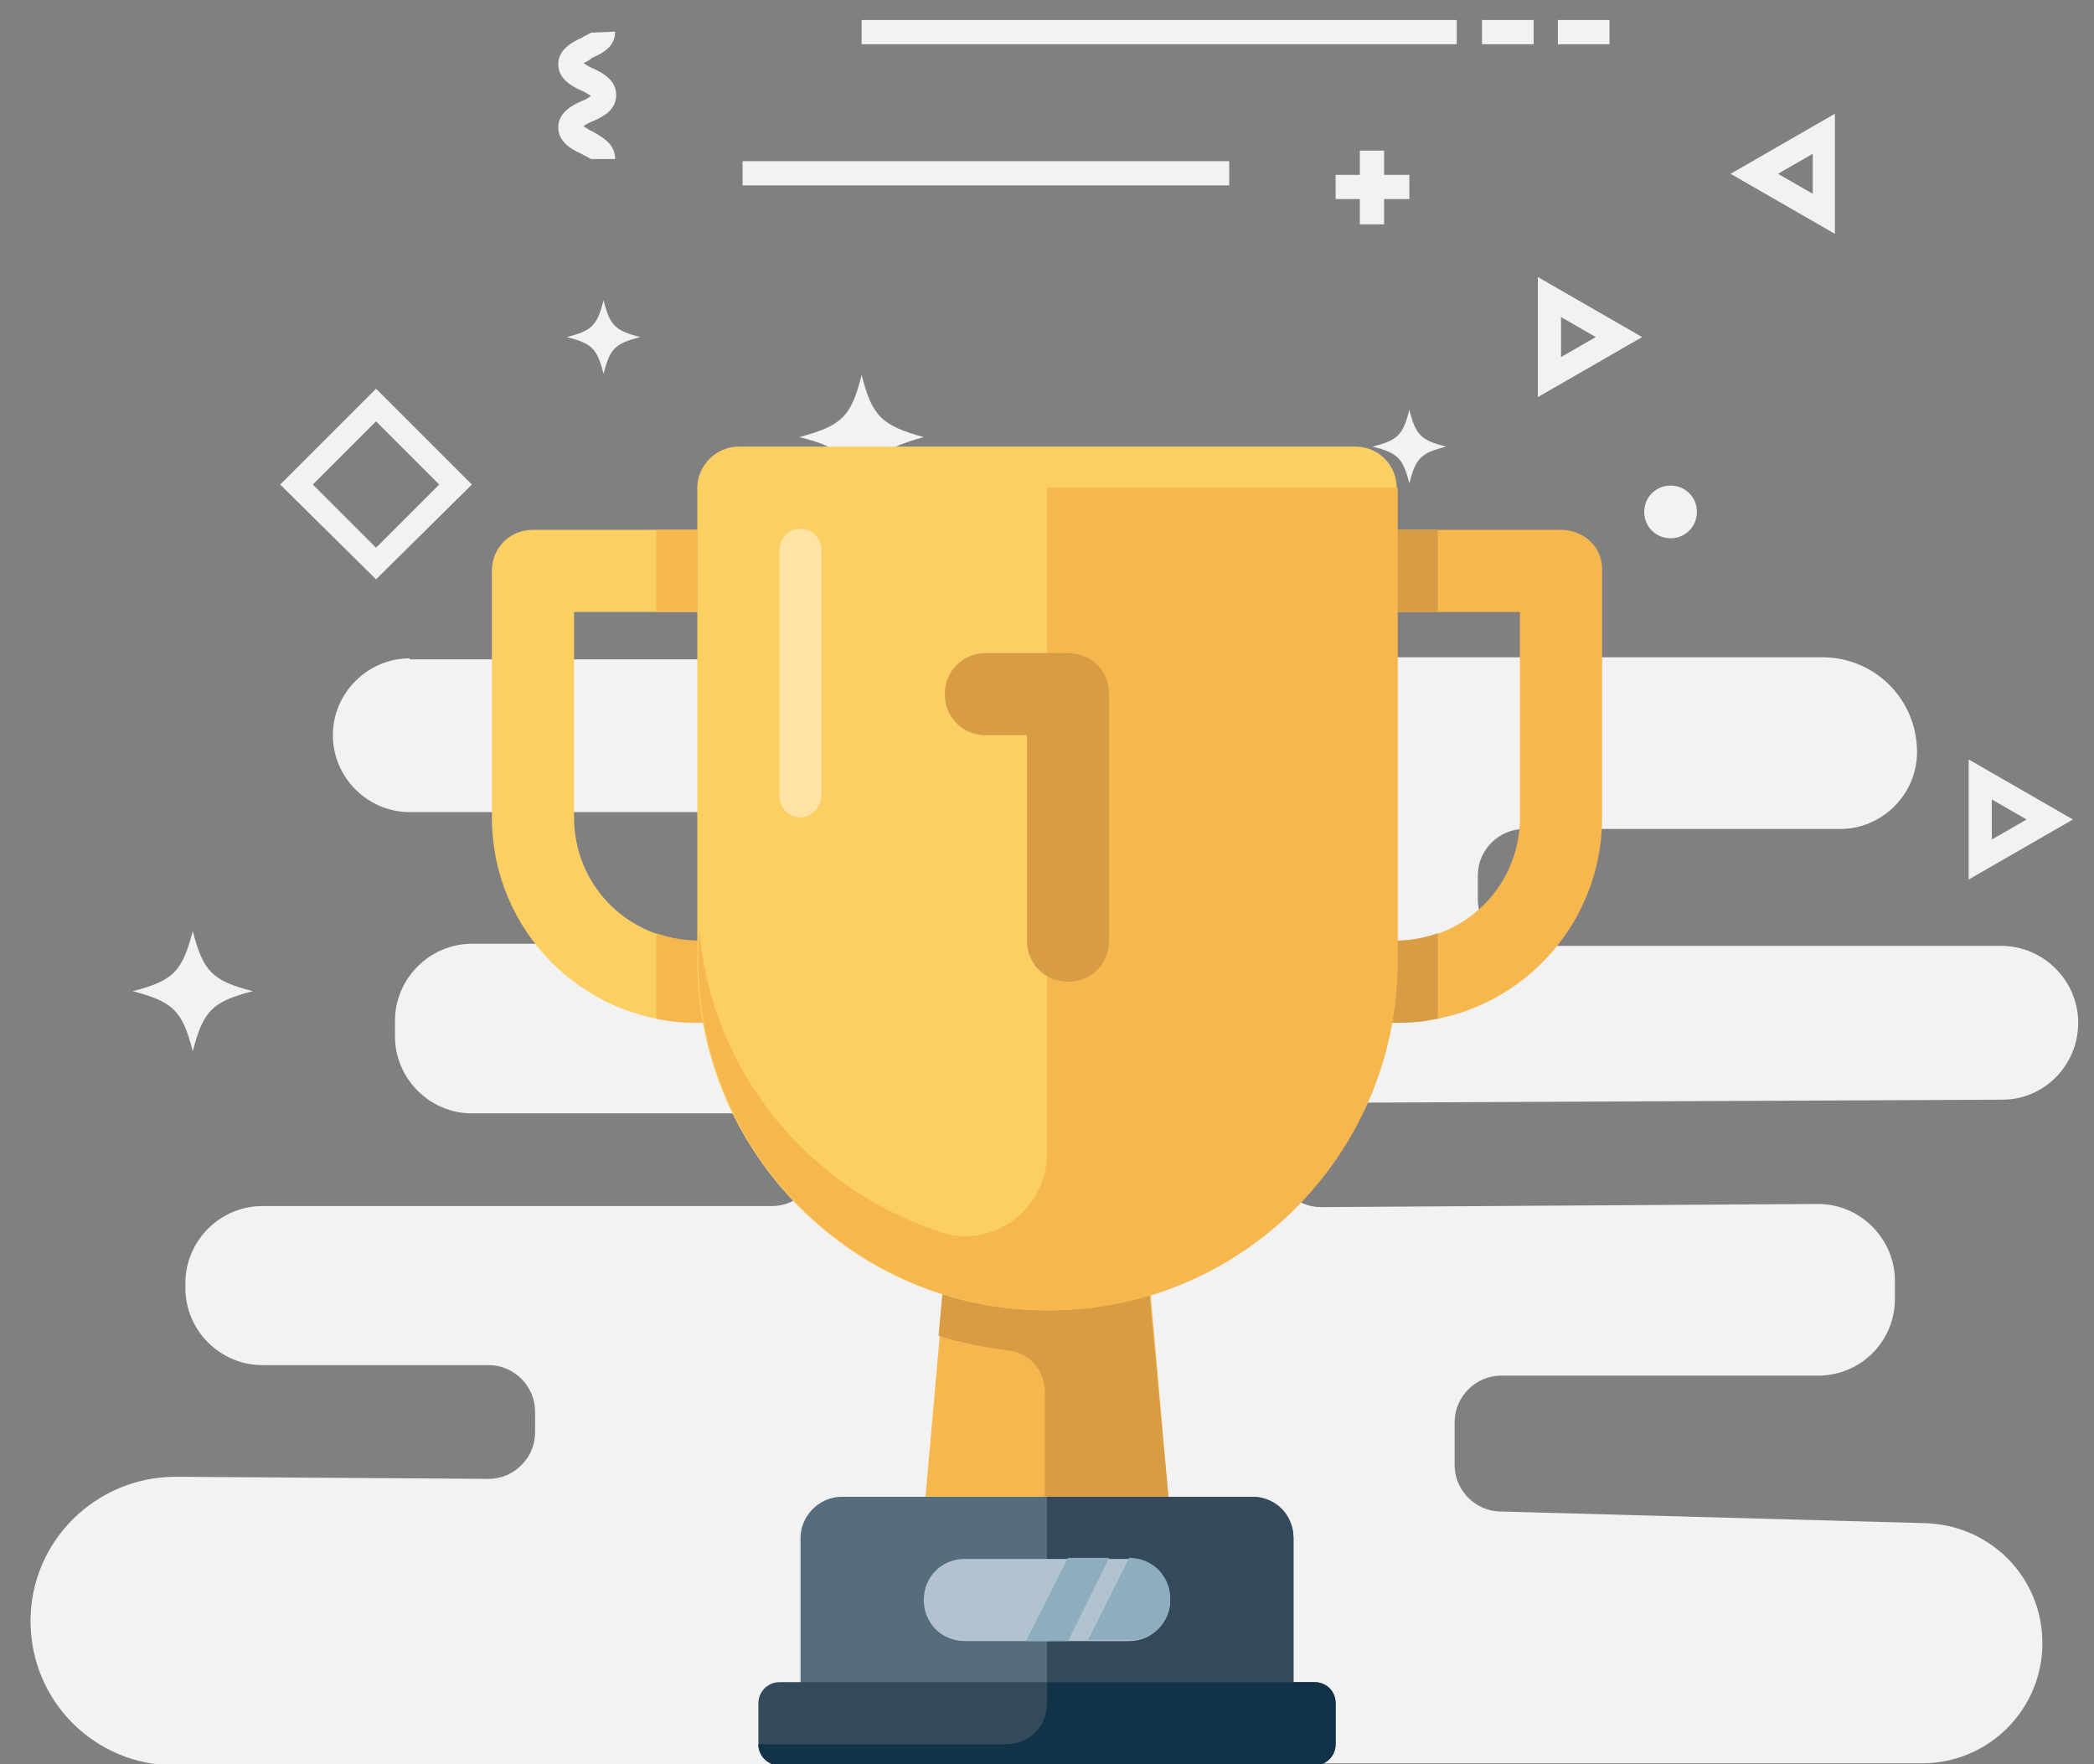 <svg class="empty_leaderBoard" xmlns="http://www.w3.org/2000/svg" viewBox="0 0 198.8 167.5"><rect x="0" y="0" width="198.8" height="167.5" fill="#808080" stroke="none"/><path style="fill: rgb(242, 242, 242); transform-origin: 0px 0px;" class="stagger1" d="M81.8,1.9h56.5v2.3H81.8V1.9z M140.7,1.9h4.9v2.3h-4.9V1.9z M147.9,1.9h4.9v2.3h-4.9V1.9z" transform="matrix(1,0,0,1,0,0)"></path> <path style="fill: rgb(242, 242, 242); transform-origin: 0px 0px;" class="stagger1" d="M137.3,42.4c-2.4,0.6-2.9,1.1-3.5,3.5c-0.6-2.4-1.1-2.9-3.5-3.5	c2.4-0.6,2.9-1.1,3.5-3.5C134.4,41.3,134.9,41.8,137.3,42.4z" transform="matrix(1,0,0,1,0,0)"></path> <path style="fill: rgb(242, 242, 242); transform-origin: 0px 0px;" class="stagger1" d="M35.7,55l-9.1-9l9.1-9.1l9.1,9.1C44.8,46,35.7,55,35.7,55z M29.7,46l6,6l6-6l-6-6L29.7,46z" transform="matrix(1,0,0,1,0,0)"></path> <path style="fill: rgb(242, 242, 242); transform-origin: 0px 0px;" class="stagger1" d="M60.8,32c-2.4,0.6-2.9,1.1-3.5,3.5c-0.6-2.4-1.1-2.9-3.5-3.5 c2.4-0.6,2.9-1.1,3.5-3.5C57.9,30.9,58.4,31.4,60.8,32z" transform="matrix(1,0,0,1,0,0)"></path> <path style="fill: rgb(242, 242, 242); transform-origin: 0px 0px;" class="stagger1" d="M24,94.1c-3.9,1-4.7,1.9-5.7,5.7c-1-3.9-1.9-4.7-5.7-5.7 c3.9-1,4.7-1.9,5.7-5.7C19.3,92.2,20.1,93.1,24,94.1z" transform="matrix(1,0,0,1,0,0)"></path> <path style="fill: rgb(242, 242, 242); transform-origin: 0px 0px;" class="stagger1" d="M87.7,41.5c-4,1.1-4.9,1.9-5.9,5.9c-1.1-4-1.9-4.9-5.9-5.9 c4-1.1,4.9-1.9,5.9-5.9C82.8,39.5,83.7,40.4,87.7,41.5z" transform="matrix(1,0,0,1,0,0)"></path> <path style="fill: rgb(242, 242, 242); transform-origin: 0px 0px;" class="stagger1" d="M158.6,46.1c1.4,0,2.5,1.1,2.5,2.5s-1.1,2.5-2.5,2.5 s-2.5-1.1-2.5-2.5S157.2,46.1,158.6,46.1z" transform="matrix(1,0,0,1,0,0)"></path> <path style="fill: rgb(242, 242, 242); transform-origin: 0px 0px;" class="stagger1" d="M186.9,72.1v11.4l9.9-5.7L186.9,72.1z M189.1,75.9l3.3,1.9l-3.3,1.9V75.9z" transform="matrix(1,0,0,1,0,0)"></path> <path style="fill: rgb(242, 242, 242); transform-origin: 0px 0px;" class="stagger1" d="M146,26.3v11.4l9.9-5.7L146,26.3z M148.2,30.1l3.3,1.9l-3.3,1.9V30.1z" transform="matrix(1,0,0,1,0,0)"></path> <path style="fill: rgb(242, 242, 242); transform-origin: 0px 0px;" class="stagger1" d="M164.3,16.5l9.9,5.7V10.8L164.3,16.5z M172.1,18.4l-3.3-1.9l3.3-1.9V18.4z" transform="matrix(1,0,0,1,0,0)"></path> <path style="fill: rgb(242, 242, 242); transform-origin: 0px 0px;" class="stagger1" d="M58.4,15.1h-2.3c-0.1-0.1-0.6-0.3-0.9-0.5c-0.9-0.4-2.2-1.1-2.2-2.5s1.3-2.1,2.2-2.5 c0.3-0.1,0.7-0.3,0.9-0.5c-0.2-0.1-0.6-0.4-0.9-0.5C54.3,8.2,53,7.5,53,6.1s1.3-2.1,2.2-2.5c0.3-0.2,0.8-0.4,0.9-0.5L58.4,3 c0,1.5-1.3,2.1-2.2,2.5C56,5.7,55.6,5.9,55.4,6c0.2,0.1,0.6,0.4,0.9,0.5c0.9,0.4,2.2,1.1,2.2,2.5c0,1.5-1.3,2.1-2.2,2.5 c-0.3,0.1-0.7,0.3-0.9,0.5c0.2,0.1,0.6,0.4,0.9,0.5C57.1,13,58.4,13.6,58.4,15.1z" transform="matrix(1,0,0,1,0,0)"></path> <path style="fill: rgb(242, 242, 242); transform-origin: 0px 0px;" class="stagger1" d="M133.8,16.6h-2.4v-2.3h-2.3v2.3h-2.3v2.3h2.3v2.4h2.3v-2.4h2.4V16.6z" transform="matrix(1,0,0,1,0,0)"></path> <path style="fill: rgb(242, 242, 242); transform-origin: 0px 0px;" class="stagger1" d="M70.5,15.3h46.2v2.3H70.5V15.3z" transform="matrix(1,0,0,1,0,0)"></path> <g style="fill: #f2f2f2;" class="clouds"><path style="transform-origin: 0px 0px;" class="C-right" d="M125.3 104.7l64.8-.3c4 0 7.2-3.3 7.2-7.3s-3.3-7.3-7.3-7.3h-45.3c-2.4 0-4.4-2-4.4-4.4v-2.3c0-2.4 2-4.4 4.4-4.4h30c4 0 7.3-3.3 7.3-7.3 0-5-4-9-9-9h-69.4v105h78.9c6.3 0 11.4-5.1 11.4-11.4 0-6.3-5-11.3-11.3-11.4l-40.1-1.1c-2.4 0-4.4-2-4.4-4.4V135c0-2.4 2-4.4 4.4-4.4h30.1c4 0 7.3-3.2 7.3-7.3v-1.7c0-4-3.3-7.3-7.3-7.3l-47.2.3c-2.4 0-4.4-2-4.4-4.4v-1.1c-.1-2.5 1.9-4.4 4.3-4.4z" transform="matrix(1,0,0,1,0,0)"></path> <path style="transform-origin: 0px 0px;" class="C-left" d="M38.9 62.5c-4 0-7.3 3.3-7.3 7.3s3.3 7.3 7.3 7.3H68c2.4 0 4.4 2 4.4 4.4v3.7c0 2.4-2 4.4-4.4 4.4H44.8c-4 0-7.3 3.3-7.3 7.3v1.5c0 4 3.3 7.3 7.3 7.3h28.5c2.4 0 4.4 2 4.4 4.4s-2 4.4-4.4 4.4H24.9c-4 0-7.3 3.3-7.3 7.3v.5c0 4 3.3 7.3 7.3 7.3h21.5c2.4 0 4.4 2 4.4 4.4v2c0 2.4-2 4.4-4.4 4.4l-29.7-.2c-7.6 0-13.8 6.1-13.8 13.7s6.1 13.7 13.7 13.7h88v-105H38.9v-.1z" transform="matrix(1,0,0,1,0,0)"></path></g> <g id="cup"><g style="transform-origin: 0px 0px;" class="L2" transform="matrix(1,0,0,1,0,0)"><path style="fill: #F6B74E;" d="M111.1 144H87.7l1.9-21.5h19.6z"></path> <path style="fill: #D89C44;" d="M111.1 144l-1.6-17.2-.4-4.3H89.5l-.4 4.3c2.1.7 4.3 1.1 6.6 1.4 2 .2 3.5 1.9 3.5 3.9V144h11.9z"></path></g> <g style="transform-origin: 0px 0px;" class="L2" transform="matrix(1,0,0,1,0,0)"><path style="fill: #576D7E;" d="M118.9 142.1c2.1 0 3.9 1.8 3.9 3.9v13.7c0 2.1-1.8 3.9-3.9 3.9h-39c-2.1 0-3.9-1.8-3.9-3.9V146c0-2.1 1.8-3.9 3.9-3.9h39z"></path> <path style="fill: #35495C;" d="M118.9 142.1H99.4v21.5h19.5c2.1 0 3.9-1.8 3.9-3.9V146c0-2.2-1.7-3.9-3.9-3.9z"></path> <path style="fill: #B1C3D0;" d="M107.2 155.8H91.6c-2.2 0-3.9-1.7-3.9-3.9s1.7-3.9 3.9-3.9h15.6c2.2 0 3.9 1.7 3.9 3.9 0 2.1-1.7 3.9-3.9 3.9z"></path> <path style="fill: #8EADBE;" d="M101.4 155.8h-4l4-7.9h3.9zm9.7-4c0-2.2-1.7-3.9-3.9-3.9l-3.9 7.8h3.9c2.2.1 3.9-1.7 3.9-3.9z"></path></g> <g style="transform-origin: 0px 0px;" class="L2" transform="matrix(1,0,0,1,0,0)"><path style="fill: #35495C;" d="M124.8 159.7c1.1 0 2 .9 2 2v3.9c0 1.1-.9 2-2 2H74c-1.1 0-2-.9-2-2v-3.9c0-1.1.9-2 2-2h50.8z"></path> <path style="fill: #113247;" d="M124.8 159.7H99.4v2c0 2.2-1.7 3.9-3.9 3.9H72c0 1.1.9 2 2 2h50.8c1.1 0 2-.9 2-2v-3.9c0-1.2-.9-2-2-2z"></path></g> <g style="transform-origin: 0px 0px;" class="hands" transform="matrix(1,0,0,1,0,0)"><path style="fill: #FCCF63;" d="M66.2 89.3c-6.5 0-11.7-5.2-11.7-11.7V58.1h11.7v-7.8H50.6c-2.2 0-3.9 1.7-3.9 3.9v23.4c0 10.8 8.7 19.5 19.5 19.5h2v-7.8h-2z"></path> <path style="fill: #F6B74E;" d="M66.2 97.1c-1.3 0-2.6-.1-3.9-.4v-8.1c1.2.4 2.5.7 3.9.7h2v7.8h-2zm-3.9-46.8h3.9v7.8h-3.9zm85.9 0h-15.6v7.8h11.7v19.5c0 6.5-5.2 11.7-11.7 11.7h-2v7.8h2c10.8 0 19.5-8.7 19.5-19.5V54.2c.1-2.2-1.7-3.9-3.9-3.9z"></path> <path style="fill: #D89C44;" d="M132.6 97.1c1.3 0 2.6-.1 3.9-.4v-8.1c-1.2.4-2.5.7-3.9.7h-2v7.8h2zm0-46.8h3.9v7.8h-3.9z"></path></g> <g style="transform-origin: 0px 0px;" class="c_body" transform="matrix(1,0,0,1,0,0)"><path style="fill: #FCCF63;" d="M128.7 42.4H70.1c-2.1 0-3.9 1.8-3.9 3.9v44.9c0 18.3 14.9 33.2 33.2 33.2 18.3 0 33.2-14.9 33.2-33.2V46.3c0-2.1-1.7-3.9-3.9-3.9z"></path> <path style="fill: #F6B74E;" d="M99.4 46.3v63.2c0 5.2-5 9.1-10 7.5-12.5-4-21.9-15.2-23-28.7-.1 1-.1 1.9-.1 2.9 0 18.3 14.9 33.2 33.2 33.2 1.3 0 2.6-.1 3.9-.2 16.5-1.9 29.3-15.9 29.3-33V46.3H99.4z"></path> <path style="fill: #FFE3A5;" d="M76 77.6c-1.1 0-2-.9-2-2V52.2c0-1.1.9-2 2-2s2 .9 2 2v23.4c-.1 1.1-1 2-2 2z"></path> <path style="fill: #D89C44;" d="M105.3 65.9c0-2.2-1.7-3.9-3.9-3.9h-7.8c-2.2 0-3.9 1.7-3.9 3.9s1.7 3.9 3.9 3.9h3.9v19.5c0 2.2 1.7 3.9 3.9 3.9s3.9-1.7 3.9-3.9V65.9c-.1 0 0 0 0 0z"></path></g></g></svg>